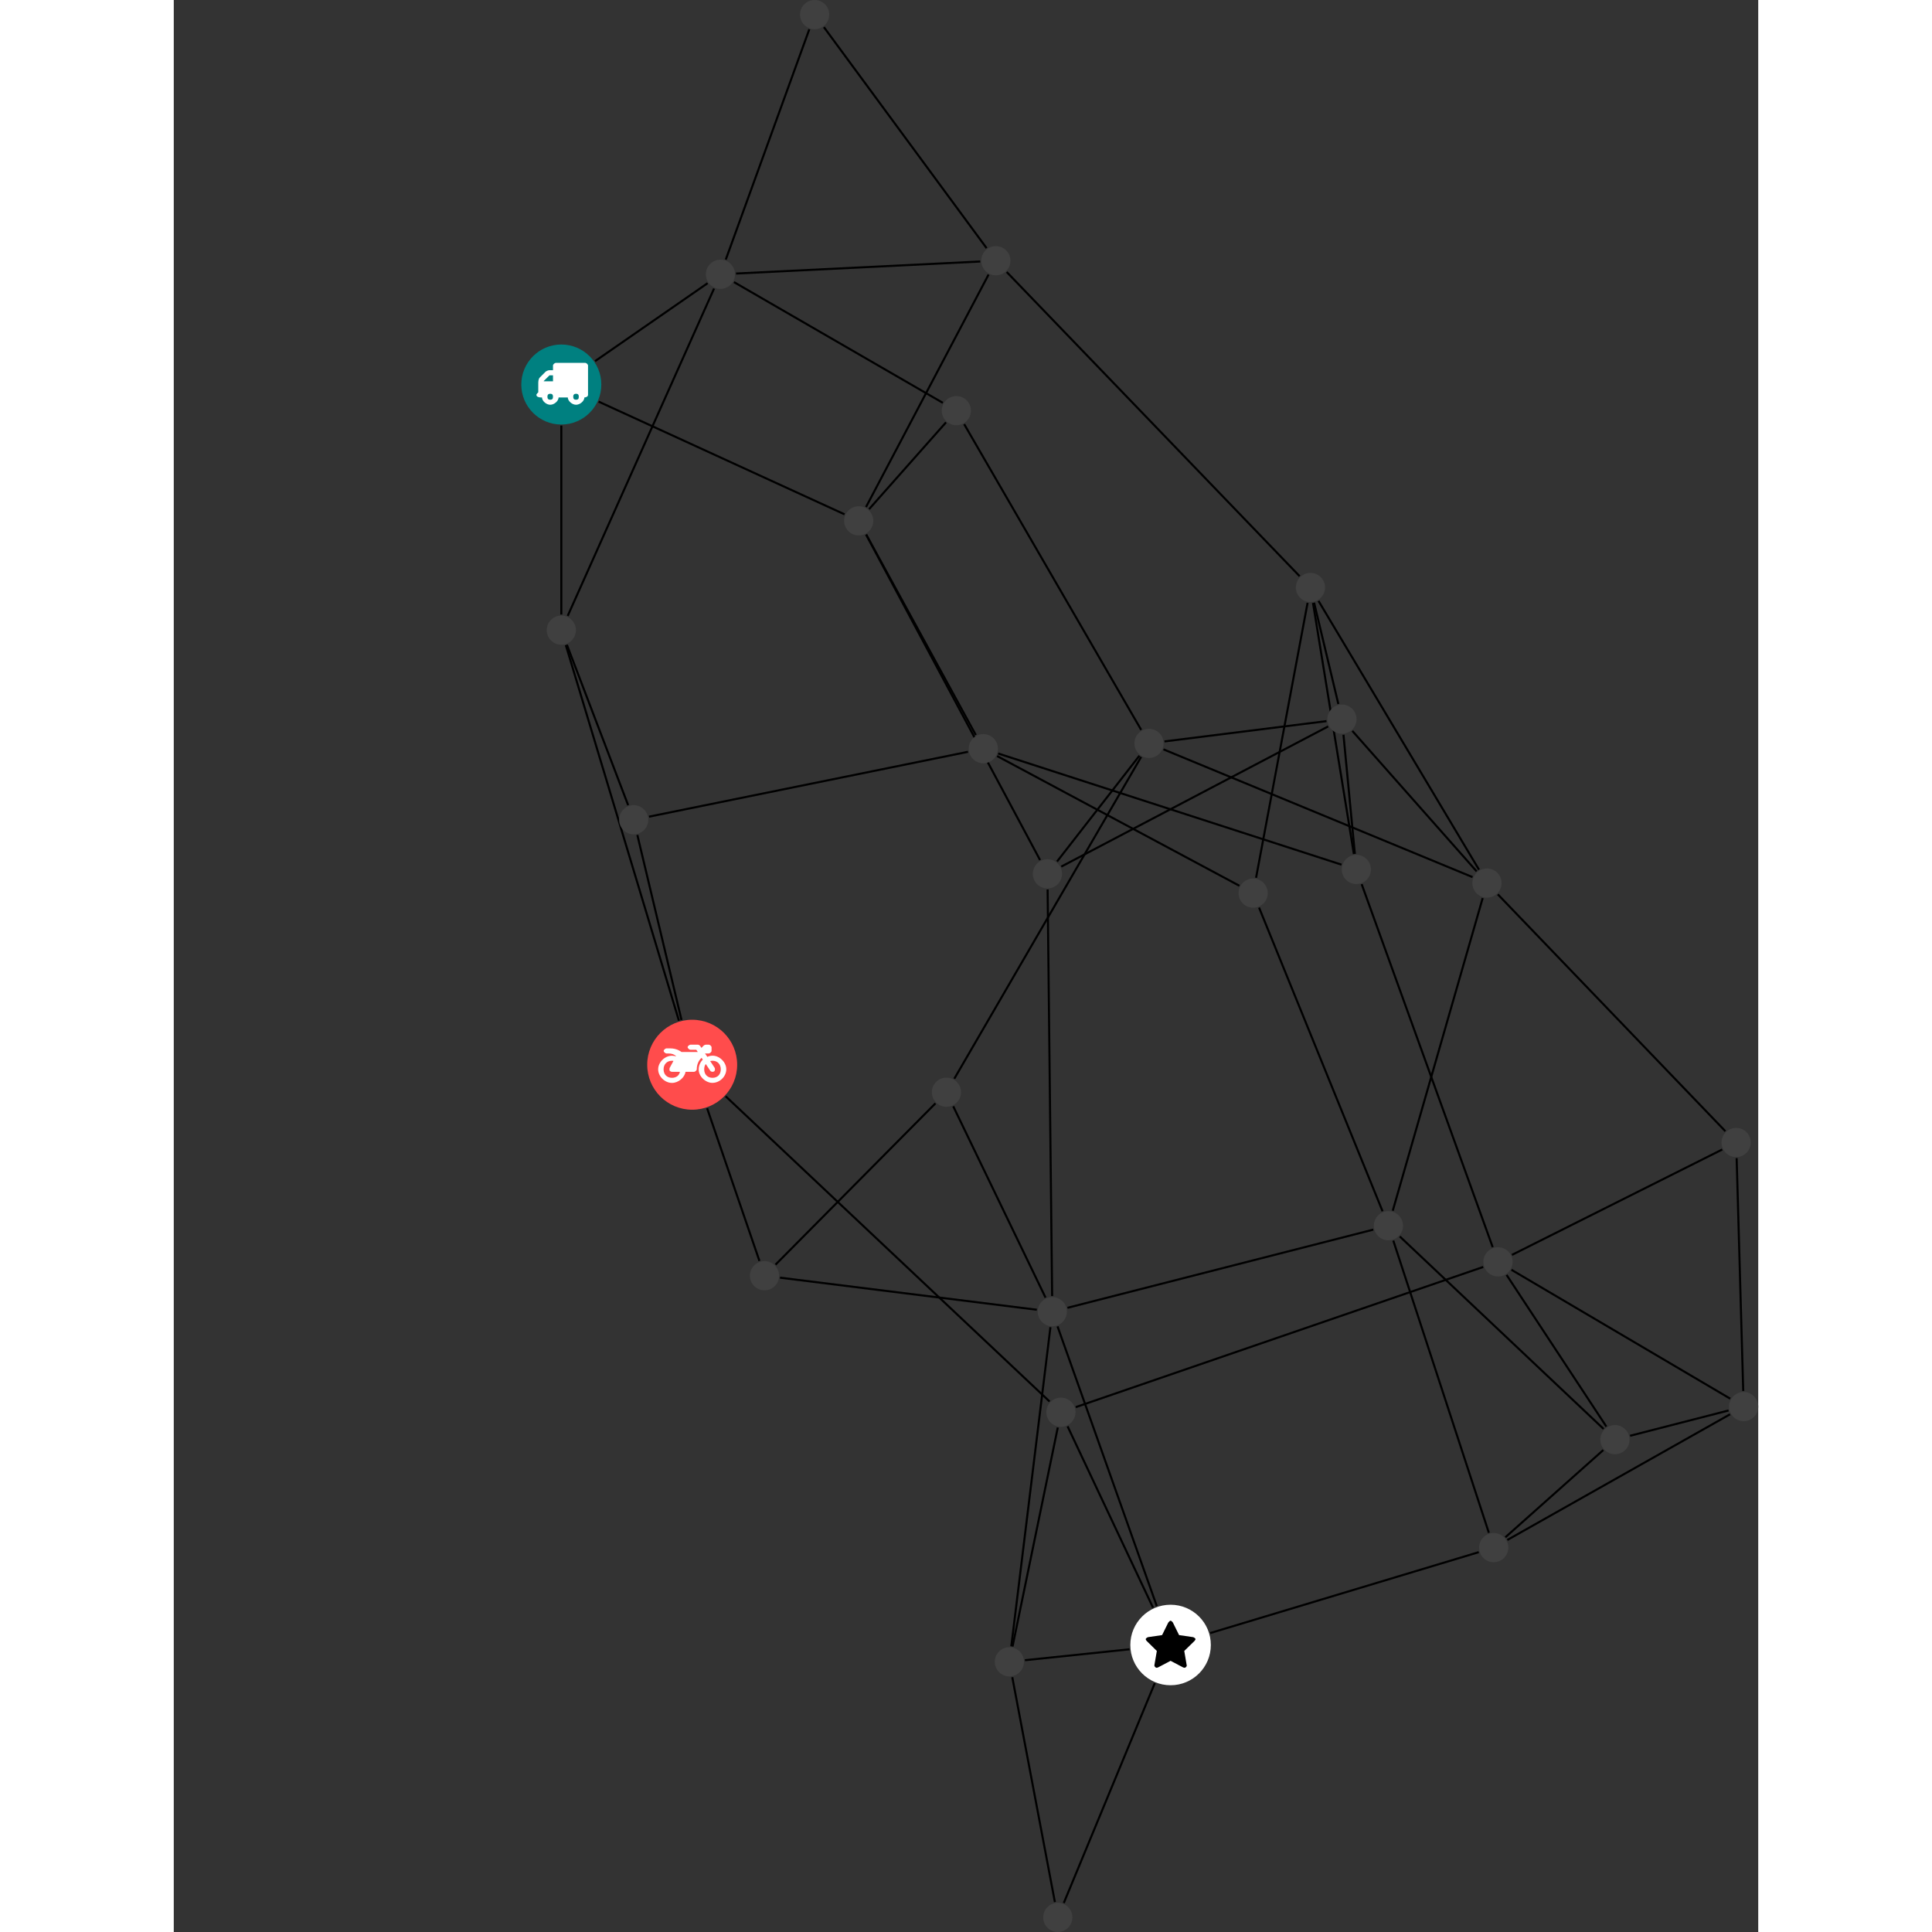 <?xml version="1.0" encoding="UTF-8"?>
<svg xmlns="http://www.w3.org/2000/svg" xmlns:xlink="http://www.w3.org/1999/xlink" width="373.165pt" height="373.165pt" viewBox="-67.126 0.000 306.039 373.165" version="1.1">
<rect x="-67.126" y="0.000" width="306.039" height="373.165" fill="#333333" stroke="none"/>
<defs>
<g>
<symbol overflow="visible" id="glyph0-0">
<path style="stroke:none;" d="M 1.422 -0.75 L 1.422 -7.922 L 3.562 -7.922 L 3.562 -0.891 L 1.422 -0.891 Z M 0.625 0 L 4.531 0 L 4.531 -8.812 L 0.438 -8.812 L 0.438 0 Z M 0.625 0 "/>
</symbol>
<symbol overflow="visible" id="glyph0-1">
<path style="stroke:none;" d="M 3.375 -0.844 C 3.375 -0.453 3.234 -0.266 2.844 -0.266 C 2.469 -0.266 2.297 -0.453 2.297 -0.844 C 2.297 -1.219 2.469 -1.422 2.844 -1.422 C 3.234 -1.422 3.375 -1.219 3.375 -0.844 Z M 1.594 -3.688 L 1.594 -3.859 C 1.594 -3.875 1.578 -3.875 1.594 -3.891 L 2.688 -4.969 C 2.703 -5 2.656 -4.984 2.688 -4.984 L 3.375 -4.984 L 3.375 -3.828 L 1.594 -3.828 Z M 8.359 -0.844 C 8.359 -0.453 8.219 -0.266 7.828 -0.266 C 7.453 -0.266 7.281 -0.453 7.281 -0.844 C 7.281 -1.219 7.453 -1.422 7.828 -1.422 C 8.219 -1.422 8.359 -1.219 8.359 -0.844 Z M 10.141 -6.891 C 10.141 -7.094 9.812 -7.391 9.609 -7.391 L 3.922 -7.391 C 3.719 -7.391 3.375 -7.094 3.375 -6.891 L 3.375 -5.969 L 2.672 -5.969 C 2.469 -5.969 2.078 -5.812 1.938 -5.672 L 0.844 -4.578 C 0.531 -4.266 0.531 -3.734 0.531 -3.328 L 0.531 -1.688 C 0.516 -1.688 0.172 -1.391 0.172 -1.203 C 0.172 -0.781 0.781 -0.703 1.062 -0.703 L 1.25 -0.703 C 1.25 -0.047 2.062 0.703 2.844 0.703 C 3.641 0.703 4.453 -0.047 4.453 -0.703 L 6.234 -0.703 C 6.234 -0.047 7.047 0.703 7.828 0.703 C 8.625 0.703 9.438 -0.047 9.438 -0.703 C 9.547 -0.703 10.141 -0.781 10.141 -1.203 Z M 10.141 -6.891 "/>
</symbol>
<symbol overflow="visible" id="glyph0-2">
<path style="stroke:none;" d="M 12.969 -2.906 C 12.844 -3.984 11.859 -5.016 10.781 -5.219 C 10.234 -5.328 9.703 -5.219 9.328 -5.031 L 8.875 -5.688 L 9.609 -5.688 C 9.812 -5.688 10.141 -5.984 10.141 -6.188 L 10.141 -6.891 C 10.141 -7.094 9.812 -7.391 9.609 -7.391 L 9.047 -7.391 C 8.969 -7.391 8.734 -7.312 8.656 -7.25 L 8.188 -6.766 L 7.891 -7.203 C 7.828 -7.281 7.594 -7.391 7.484 -7.391 L 6.078 -7.391 C 5.906 -7.391 5.547 -7.125 5.516 -6.953 C 5.484 -6.734 5.828 -6.406 6.047 -6.406 L 7.188 -6.406 L 7.484 -5.969 L 4.344 -5.969 C 4.141 -6.125 3.375 -6.672 2.141 -6.672 L 1.422 -6.672 C 1.219 -6.672 0.891 -6.375 0.891 -6.188 C 0.891 -5.984 1.219 -5.688 1.422 -5.688 L 1.781 -5.688 C 2.484 -5.688 2.906 -5.516 3.281 -5.188 L 3.25 -5.141 C 3.078 -5.188 2.797 -5.25 2.5 -5.25 C 1.109 -5.25 -0.172 -4 -0.172 -2.625 C -0.172 -1.25 1.109 0 2.5 0 C 3.75 0 4.953 -1.062 5.109 -2.141 L 6.766 -2.141 C 6.969 -2.141 7.281 -2.438 7.281 -2.625 C 7.281 -3.609 7.688 -4.391 8.219 -4.844 L 8.453 -4.5 C 7.969 -4.062 7.578 -3.203 7.672 -2.359 C 7.781 -1.172 8.969 -0.094 10.141 -0.016 C 11.703 0.094 13.156 -1.344 12.969 -2.906 Z M 2.5 -0.984 C 1.516 -0.984 0.875 -1.641 0.875 -2.625 C 0.875 -3.594 1.516 -4.281 2.5 -4.281 C 2.672 -4.281 2.844 -4.234 2.781 -4.25 L 2.047 -2.891 C 2 -2.781 2 -2.469 2.047 -2.359 C 2.125 -2.25 2.375 -2.141 2.5 -2.141 L 4.031 -2.141 C 3.891 -1.453 3.344 -0.984 2.5 -0.984 Z M 10.328 -0.984 C 9.344 -0.984 8.719 -1.641 8.719 -2.625 C 8.719 -3.109 8.859 -3.469 9.031 -3.641 L 9.906 -2.328 C 9.969 -2.219 10.203 -2.141 10.328 -2.141 C 10.391 -2.141 10.594 -2.188 10.641 -2.234 C 10.812 -2.344 10.844 -2.75 10.734 -2.922 L 9.875 -4.219 C 9.859 -4.219 10.094 -4.281 10.328 -4.281 C 11.297 -4.281 11.922 -3.594 11.922 -2.625 C 11.922 -1.641 11.297 -0.984 10.328 -0.984 Z M 10.328 -0.984 "/>
</symbol>
<symbol overflow="visible" id="glyph0-3">
<path style="stroke:none;" d="M 9.438 -5.078 C 9.438 -5.25 9.078 -5.453 8.938 -5.469 L 6.266 -5.859 L 5.078 -8.266 C 5.031 -8.375 4.75 -8.641 4.625 -8.641 C 4.5 -8.641 4.234 -8.375 4.172 -8.266 L 2.984 -5.859 L 0.312 -5.469 C 0.172 -5.453 -0.172 -5.25 -0.172 -5.078 C -0.172 -4.969 -0.062 -4.781 0.016 -4.719 L 1.969 -2.797 L 1.5 -0.062 C 1.5 -0.016 1.5 0.016 1.5 0.047 C 1.5 0.203 1.75 0.453 1.906 0.453 C 1.984 0.453 2.188 0.406 2.25 0.359 L 4.625 -0.891 L 7 0.359 C 7.062 0.406 7.266 0.453 7.344 0.453 C 7.5 0.453 7.75 0.203 7.75 0.047 C 7.75 0.016 7.75 -0.016 7.734 -0.062 L 7.266 -2.797 L 9.234 -4.719 C 9.297 -4.781 9.438 -4.969 9.438 -5.078 Z M 9.438 -5.078 "/>
</symbol>
</g>
<clipPath id="clip1">
  <path d="M 99 319 L 128 319 L 128 373.164 L 99 373.164 Z M 99 319 "/>
</clipPath>
<clipPath id="clip2">
  <path d="M 89 318 L 109 318 L 109 373.164 L 89 373.164 Z M 89 318 "/>
</clipPath>
<clipPath id="clip3">
  <path d="M 208 266 L 238.914 266 L 238.914 283 L 208 283 Z M 208 266 "/>
</clipPath>
<clipPath id="clip4">
  <path d="M 184 267 L 238.914 267 L 238.914 304 L 184 304 Z M 184 267 "/>
</clipPath>
<clipPath id="clip5">
  <path d="M 229 218 L 238.914 218 L 238.914 275 L 229 275 Z M 229 218 "/>
</clipPath>
<clipPath id="clip6">
  <path d="M 185 239 L 238.914 239 L 238.914 276 L 185 276 Z M 185 239 "/>
</clipPath>
<clipPath id="clip7">
  <path d="M 182 167 L 238.914 167 L 238.914 225 L 182 225 Z M 182 167 "/>
</clipPath>
<clipPath id="clip8">
  <path d="M 100 367 L 107 367 L 107 373.164 L 100 373.164 Z M 100 367 "/>
</clipPath>
<clipPath id="clip9">
  <path d="M 233 268 L 238.914 268 L 238.914 275 L 233 275 Z M 233 268 "/>
</clipPath>
</defs>
<g id="surface1">
<path style="fill:none;stroke-width:0.399;stroke-linecap:butt;stroke-linejoin:miter;stroke:rgb(0%,0%,0%);stroke-opacity:1;stroke-miterlimit:10;" d="M 0.001 -7.927 L 0.001 -44.423 " transform="matrix(1,0,0,-1,7.729,74.272)"/>
<path style="fill:none;stroke-width:0.399;stroke-linecap:butt;stroke-linejoin:miter;stroke:rgb(0%,0%,0%);stroke-opacity:1;stroke-miterlimit:10;" d="M 7.208 -3.302 L 54.701 -25.068 " transform="matrix(1,0,0,-1,7.729,74.272)"/>
<path style="fill:none;stroke-width:0.399;stroke-linecap:butt;stroke-linejoin:miter;stroke:rgb(0%,0%,0%);stroke-opacity:1;stroke-miterlimit:10;" d="M 6.517 4.514 L 28.255 19.573 " transform="matrix(1,0,0,-1,7.729,74.272)"/>
<path style="fill:none;stroke-width:0.399;stroke-linecap:butt;stroke-linejoin:miter;stroke:rgb(0%,0%,0%);stroke-opacity:1;stroke-miterlimit:10;" d="M 1.076 -50.263 L 12.908 -81.248 " transform="matrix(1,0,0,-1,7.729,74.272)"/>
<path style="fill:none;stroke-width:0.399;stroke-linecap:butt;stroke-linejoin:miter;stroke:rgb(0%,0%,0%);stroke-opacity:1;stroke-miterlimit:10;" d="M 0.869 -50.333 L 22.716 -122.873 " transform="matrix(1,0,0,-1,7.729,74.272)"/>
<path style="fill:none;stroke-width:0.399;stroke-linecap:butt;stroke-linejoin:miter;stroke:rgb(0%,0%,0%);stroke-opacity:1;stroke-miterlimit:10;" d="M 1.232 -44.689 L 29.501 18.538 " transform="matrix(1,0,0,-1,7.729,74.272)"/>
<path style="fill:none;stroke-width:0.399;stroke-linecap:butt;stroke-linejoin:miter;stroke:rgb(0%,0%,0%);stroke-opacity:1;stroke-miterlimit:10;" d="M 14.685 -87.001 L 23.216 -122.736 " transform="matrix(1,0,0,-1,7.729,74.272)"/>
<path style="fill:none;stroke-width:0.399;stroke-linecap:butt;stroke-linejoin:miter;stroke:rgb(0%,0%,0%);stroke-opacity:1;stroke-miterlimit:10;" d="M 16.939 -83.466 L 78.548 -70.939 " transform="matrix(1,0,0,-1,7.729,74.272)"/>
<path style="fill:none;stroke-width:0.399;stroke-linecap:butt;stroke-linejoin:miter;stroke:rgb(0%,0%,0%);stroke-opacity:1;stroke-miterlimit:10;" d="M 28.162 -139.791 L 38.267 -169.279 " transform="matrix(1,0,0,-1,7.729,74.272)"/>
<path style="fill:none;stroke-width:0.399;stroke-linecap:butt;stroke-linejoin:miter;stroke:rgb(0%,0%,0%);stroke-opacity:1;stroke-miterlimit:10;" d="M 31.748 -137.478 L 94.306 -196.427 " transform="matrix(1,0,0,-1,7.729,74.272)"/>
<path style="fill:none;stroke-width:0.399;stroke-linecap:butt;stroke-linejoin:miter;stroke:rgb(0%,0%,0%);stroke-opacity:1;stroke-miterlimit:10;" d="M 41.373 -169.994 L 72.263 -138.837 " transform="matrix(1,0,0,-1,7.729,74.272)"/>
<path style="fill:none;stroke-width:0.399;stroke-linecap:butt;stroke-linejoin:miter;stroke:rgb(0%,0%,0%);stroke-opacity:1;stroke-miterlimit:10;" d="M 42.24 -172.509 L 91.841 -178.705 " transform="matrix(1,0,0,-1,7.729,74.272)"/>
<path style="fill:none;stroke-width:0.399;stroke-linecap:butt;stroke-linejoin:miter;stroke:rgb(0%,0%,0%);stroke-opacity:1;stroke-miterlimit:10;" d="M 97.787 -201.228 L 114.283 -236.244 " transform="matrix(1,0,0,-1,7.729,74.272)"/>
<path style="fill:none;stroke-width:0.399;stroke-linecap:butt;stroke-linejoin:miter;stroke:rgb(0%,0%,0%);stroke-opacity:1;stroke-miterlimit:10;" d="M 95.892 -201.451 L 87.154 -243.751 " transform="matrix(1,0,0,-1,7.729,74.272)"/>
<path style="fill:none;stroke-width:0.399;stroke-linecap:butt;stroke-linejoin:miter;stroke:rgb(0%,0%,0%);stroke-opacity:1;stroke-miterlimit:10;" d="M 99.357 -197.517 L 178.064 -170.439 " transform="matrix(1,0,0,-1,7.729,74.272)"/>
<g clip-path="url(#clip1)" clip-rule="nonzero">
<path style="fill:none;stroke-width:0.399;stroke-linecap:butt;stroke-linejoin:miter;stroke:rgb(0%,0%,0%);stroke-opacity:1;stroke-miterlimit:10;" d="M 97.052 -293.291 L 114.63 -250.83 " transform="matrix(1,0,0,-1,7.729,74.272)"/>
</g>
<g clip-path="url(#clip2)" clip-rule="nonzero">
<path style="fill:none;stroke-width:0.399;stroke-linecap:butt;stroke-linejoin:miter;stroke:rgb(0%,0%,0%);stroke-opacity:1;stroke-miterlimit:10;" d="M 95.334 -293.115 L 87.103 -249.673 " transform="matrix(1,0,0,-1,7.729,74.272)"/>
</g>
<path style="fill:none;stroke-width:0.399;stroke-linecap:butt;stroke-linejoin:miter;stroke:rgb(0%,0%,0%);stroke-opacity:1;stroke-miterlimit:10;" d="M 109.748 -244.287 L 89.544 -246.396 " transform="matrix(1,0,0,-1,7.729,74.272)"/>
<path style="fill:none;stroke-width:0.399;stroke-linecap:butt;stroke-linejoin:miter;stroke:rgb(0%,0%,0%);stroke-opacity:1;stroke-miterlimit:10;" d="M 115.013 -235.939 L 95.845 -181.923 " transform="matrix(1,0,0,-1,7.729,74.272)"/>
<path style="fill:none;stroke-width:0.399;stroke-linecap:butt;stroke-linejoin:miter;stroke:rgb(0%,0%,0%);stroke-opacity:1;stroke-miterlimit:10;" d="M 125.318 -241.158 L 177.201 -225.525 " transform="matrix(1,0,0,-1,7.729,74.272)"/>
<path style="fill:none;stroke-width:0.399;stroke-linecap:butt;stroke-linejoin:miter;stroke:rgb(0%,0%,0%);stroke-opacity:1;stroke-miterlimit:10;" d="M 86.912 -243.712 L 94.47 -182.076 " transform="matrix(1,0,0,-1,7.729,74.272)"/>
<path style="fill:none;stroke-width:0.399;stroke-linecap:butt;stroke-linejoin:miter;stroke:rgb(0%,0%,0%);stroke-opacity:1;stroke-miterlimit:10;" d="M 75.701 -139.412 L 93.525 -176.361 " transform="matrix(1,0,0,-1,7.729,74.272)"/>
<path style="fill:none;stroke-width:0.399;stroke-linecap:butt;stroke-linejoin:miter;stroke:rgb(0%,0%,0%);stroke-opacity:1;stroke-miterlimit:10;" d="M 75.904 -134.083 L 111.998 -71.923 " transform="matrix(1,0,0,-1,7.729,74.272)"/>
<path style="fill:none;stroke-width:0.399;stroke-linecap:butt;stroke-linejoin:miter;stroke:rgb(0%,0%,0%);stroke-opacity:1;stroke-miterlimit:10;" d="M 97.763 -178.33 L 156.833 -163.228 " transform="matrix(1,0,0,-1,7.729,74.272)"/>
<path style="fill:none;stroke-width:0.399;stroke-linecap:butt;stroke-linejoin:miter;stroke:rgb(0%,0%,0%);stroke-opacity:1;stroke-miterlimit:10;" d="M 94.802 -176.06 L 93.927 -97.529 " transform="matrix(1,0,0,-1,7.729,74.272)"/>
<path style="fill:none;stroke-width:0.399;stroke-linecap:butt;stroke-linejoin:miter;stroke:rgb(0%,0%,0%);stroke-opacity:1;stroke-miterlimit:10;" d="M 161.951 -164.552 L 201.318 -201.728 " transform="matrix(1,0,0,-1,7.729,74.272)"/>
<path style="fill:none;stroke-width:0.399;stroke-linecap:butt;stroke-linejoin:miter;stroke:rgb(0%,0%,0%);stroke-opacity:1;stroke-miterlimit:10;" d="M 160.697 -165.349 L 179.154 -221.787 " transform="matrix(1,0,0,-1,7.729,74.272)"/>
<path style="fill:none;stroke-width:0.399;stroke-linecap:butt;stroke-linejoin:miter;stroke:rgb(0%,0%,0%);stroke-opacity:1;stroke-miterlimit:10;" d="M 158.623 -159.685 L 134.771 -101.033 " transform="matrix(1,0,0,-1,7.729,74.272)"/>
<path style="fill:none;stroke-width:0.399;stroke-linecap:butt;stroke-linejoin:miter;stroke:rgb(0%,0%,0%);stroke-opacity:1;stroke-miterlimit:10;" d="M 160.591 -159.58 L 177.962 -99.193 " transform="matrix(1,0,0,-1,7.729,74.272)"/>
<path style="fill:none;stroke-width:0.399;stroke-linecap:butt;stroke-linejoin:miter;stroke:rgb(0%,0%,0%);stroke-opacity:1;stroke-miterlimit:10;" d="M 201.255 -205.806 L 182.345 -222.65 " transform="matrix(1,0,0,-1,7.729,74.272)"/>
<g clip-path="url(#clip3)" clip-rule="nonzero">
<path style="fill:none;stroke-width:0.399;stroke-linecap:butt;stroke-linejoin:miter;stroke:rgb(0%,0%,0%);stroke-opacity:1;stroke-miterlimit:10;" d="M 206.435 -203.048 L 225.447 -198.162 " transform="matrix(1,0,0,-1,7.729,74.272)"/>
</g>
<path style="fill:none;stroke-width:0.399;stroke-linecap:butt;stroke-linejoin:miter;stroke:rgb(0%,0%,0%);stroke-opacity:1;stroke-miterlimit:10;" d="M 201.853 -201.279 L 182.576 -171.978 " transform="matrix(1,0,0,-1,7.729,74.272)"/>
<g clip-path="url(#clip4)" clip-rule="nonzero">
<path style="fill:none;stroke-width:0.399;stroke-linecap:butt;stroke-linejoin:miter;stroke:rgb(0%,0%,0%);stroke-opacity:1;stroke-miterlimit:10;" d="M 182.72 -223.173 L 225.744 -198.896 " transform="matrix(1,0,0,-1,7.729,74.272)"/>
</g>
<g clip-path="url(#clip5)" clip-rule="nonzero">
<path style="fill:none;stroke-width:0.399;stroke-linecap:butt;stroke-linejoin:miter;stroke:rgb(0%,0%,0%);stroke-opacity:1;stroke-miterlimit:10;" d="M 228.287 -194.396 L 227.013 -149.419 " transform="matrix(1,0,0,-1,7.729,74.272)"/>
</g>
<g clip-path="url(#clip6)" clip-rule="nonzero">
<path style="fill:none;stroke-width:0.399;stroke-linecap:butt;stroke-linejoin:miter;stroke:rgb(0%,0%,0%);stroke-opacity:1;stroke-miterlimit:10;" d="M 225.771 -195.88 L 183.521 -170.99 " transform="matrix(1,0,0,-1,7.729,74.272)"/>
</g>
<path style="fill:none;stroke-width:0.399;stroke-linecap:butt;stroke-linejoin:miter;stroke:rgb(0%,0%,0%);stroke-opacity:1;stroke-miterlimit:10;" d="M 224.228 -147.755 L 183.619 -168.107 " transform="matrix(1,0,0,-1,7.729,74.272)"/>
<g clip-path="url(#clip7)" clip-rule="nonzero">
<path style="fill:none;stroke-width:0.399;stroke-linecap:butt;stroke-linejoin:miter;stroke:rgb(0%,0%,0%);stroke-opacity:1;stroke-miterlimit:10;" d="M 224.837 -144.224 L 180.884 -98.47 " transform="matrix(1,0,0,-1,7.729,74.272)"/>
</g>
<path style="fill:none;stroke-width:0.399;stroke-linecap:butt;stroke-linejoin:miter;stroke:rgb(0%,0%,0%);stroke-opacity:1;stroke-miterlimit:10;" d="M 179.896 -166.619 L 154.587 -96.501 " transform="matrix(1,0,0,-1,7.729,74.272)"/>
<path style="fill:none;stroke-width:0.399;stroke-linecap:butt;stroke-linejoin:miter;stroke:rgb(0%,0%,0%);stroke-opacity:1;stroke-miterlimit:10;" d="M 84.169 -71.759 L 130.97 -96.814 " transform="matrix(1,0,0,-1,7.729,74.272)"/>
<path style="fill:none;stroke-width:0.399;stroke-linecap:butt;stroke-linejoin:miter;stroke:rgb(0%,0%,0%);stroke-opacity:1;stroke-miterlimit:10;" d="M 84.38 -71.267 L 150.693 -92.736 " transform="matrix(1,0,0,-1,7.729,74.272)"/>
<path style="fill:none;stroke-width:0.399;stroke-linecap:butt;stroke-linejoin:miter;stroke:rgb(0%,0%,0%);stroke-opacity:1;stroke-miterlimit:10;" d="M 80.06 -67.689 L 58.892 -28.974 " transform="matrix(1,0,0,-1,7.729,74.272)"/>
<path style="fill:none;stroke-width:0.399;stroke-linecap:butt;stroke-linejoin:miter;stroke:rgb(0%,0%,0%);stroke-opacity:1;stroke-miterlimit:10;" d="M 134.189 -95.271 L 144.142 -42.166 " transform="matrix(1,0,0,-1,7.729,74.272)"/>
<path style="fill:none;stroke-width:0.399;stroke-linecap:butt;stroke-linejoin:miter;stroke:rgb(0%,0%,0%);stroke-opacity:1;stroke-miterlimit:10;" d="M 153.08 -90.685 L 145.185 -42.177 " transform="matrix(1,0,0,-1,7.729,74.272)"/>
<path style="fill:none;stroke-width:0.399;stroke-linecap:butt;stroke-linejoin:miter;stroke:rgb(0%,0%,0%);stroke-opacity:1;stroke-miterlimit:10;" d="M 153.275 -90.662 L 151.072 -67.642 " transform="matrix(1,0,0,-1,7.729,74.272)"/>
<path style="fill:none;stroke-width:0.399;stroke-linecap:butt;stroke-linejoin:miter;stroke:rgb(0%,0%,0%);stroke-opacity:1;stroke-miterlimit:10;" d="M 145.4 -42.134 L 150.083 -61.705 " transform="matrix(1,0,0,-1,7.729,74.272)"/>
<path style="fill:none;stroke-width:0.399;stroke-linecap:butt;stroke-linejoin:miter;stroke:rgb(0%,0%,0%);stroke-opacity:1;stroke-miterlimit:10;" d="M 146.248 -41.791 L 177.248 -93.705 " transform="matrix(1,0,0,-1,7.729,74.272)"/>
<path style="fill:none;stroke-width:0.399;stroke-linecap:butt;stroke-linejoin:miter;stroke:rgb(0%,0%,0%);stroke-opacity:1;stroke-miterlimit:10;" d="M 142.607 -37.025 L 86.025 21.737 " transform="matrix(1,0,0,-1,7.729,74.272)"/>
<path style="fill:none;stroke-width:0.399;stroke-linecap:butt;stroke-linejoin:miter;stroke:rgb(0%,0%,0%);stroke-opacity:1;stroke-miterlimit:10;" d="M 152.783 -66.9 L 176.794 -94.033 " transform="matrix(1,0,0,-1,7.729,74.272)"/>
<path style="fill:none;stroke-width:0.399;stroke-linecap:butt;stroke-linejoin:miter;stroke:rgb(0%,0%,0%);stroke-opacity:1;stroke-miterlimit:10;" d="M 147.791 -65.013 L 116.505 -68.935 " transform="matrix(1,0,0,-1,7.729,74.272)"/>
<path style="fill:none;stroke-width:0.399;stroke-linecap:butt;stroke-linejoin:miter;stroke:rgb(0%,0%,0%);stroke-opacity:1;stroke-miterlimit:10;" d="M 148.111 -66.04 L 96.564 -93.111 " transform="matrix(1,0,0,-1,7.729,74.272)"/>
<path style="fill:none;stroke-width:0.399;stroke-linecap:butt;stroke-linejoin:miter;stroke:rgb(0%,0%,0%);stroke-opacity:1;stroke-miterlimit:10;" d="M 176.005 -95.142 L 116.302 -70.466 " transform="matrix(1,0,0,-1,7.729,74.272)"/>
<path style="fill:none;stroke-width:0.399;stroke-linecap:butt;stroke-linejoin:miter;stroke:rgb(0%,0%,0%);stroke-opacity:1;stroke-miterlimit:10;" d="M 111.998 -66.701 L 77.814 -7.658 " transform="matrix(1,0,0,-1,7.729,74.272)"/>
<path style="fill:none;stroke-width:0.399;stroke-linecap:butt;stroke-linejoin:miter;stroke:rgb(0%,0%,0%);stroke-opacity:1;stroke-miterlimit:10;" d="M 111.658 -71.693 L 95.748 -92.13 " transform="matrix(1,0,0,-1,7.729,74.272)"/>
<path style="fill:none;stroke-width:0.399;stroke-linecap:butt;stroke-linejoin:miter;stroke:rgb(0%,0%,0%);stroke-opacity:1;stroke-miterlimit:10;" d="M 74.302 -7.306 L 59.447 -24.068 " transform="matrix(1,0,0,-1,7.729,74.272)"/>
<path style="fill:none;stroke-width:0.399;stroke-linecap:butt;stroke-linejoin:miter;stroke:rgb(0%,0%,0%);stroke-opacity:1;stroke-miterlimit:10;" d="M 73.689 -3.537 L 33.349 19.784 " transform="matrix(1,0,0,-1,7.729,74.272)"/>
<path style="fill:none;stroke-width:0.399;stroke-linecap:butt;stroke-linejoin:miter;stroke:rgb(0%,0%,0%);stroke-opacity:1;stroke-miterlimit:10;" d="M 92.47 -91.849 L 58.869 -28.99 " transform="matrix(1,0,0,-1,7.729,74.272)"/>
<path style="fill:none;stroke-width:0.399;stroke-linecap:butt;stroke-linejoin:miter;stroke:rgb(0%,0%,0%);stroke-opacity:1;stroke-miterlimit:10;" d="M 58.853 -23.658 L 82.525 21.241 " transform="matrix(1,0,0,-1,7.729,74.272)"/>
<path style="fill:none;stroke-width:0.399;stroke-linecap:butt;stroke-linejoin:miter;stroke:rgb(0%,0%,0%);stroke-opacity:1;stroke-miterlimit:10;" d="M 50.72 69.026 L 82.142 26.342 " transform="matrix(1,0,0,-1,7.729,74.272)"/>
<path style="fill:none;stroke-width:0.399;stroke-linecap:butt;stroke-linejoin:miter;stroke:rgb(0%,0%,0%);stroke-opacity:1;stroke-miterlimit:10;" d="M 47.9 68.616 L 31.763 24.131 " transform="matrix(1,0,0,-1,7.729,74.272)"/>
<path style="fill:none;stroke-width:0.399;stroke-linecap:butt;stroke-linejoin:miter;stroke:rgb(0%,0%,0%);stroke-opacity:1;stroke-miterlimit:10;" d="M 80.919 23.764 L 33.748 21.44 " transform="matrix(1,0,0,-1,7.729,74.272)"/>
<path style=" stroke:none;fill-rule:nonzero;fill:rgb(0%,50%,50%);fill-opacity:1;" d="M 15.457 74.273 C 15.457 70.004 11.996 66.543 7.73 66.543 C 3.461 66.543 0 70.004 0 74.273 C 0 78.539 3.461 82 7.73 82 C 11.996 82 15.457 78.539 15.457 74.273 Z M 15.457 74.273 "/>
<g style="fill:rgb(100%,100%,100%);fill-opacity:1;">
  <use xlink:href="#glyph0-1" x="2.747" y="77.475"/>
</g>
<path style=" stroke:none;fill-rule:nonzero;fill:rgb(25%,25%,25%);fill-opacity:1;" d="M 10.547 121.715 C 10.547 120.156 9.285 118.895 7.73 118.895 C 6.172 118.895 4.91 120.156 4.91 121.715 C 4.91 123.27 6.172 124.531 7.73 124.531 C 9.285 124.531 10.547 123.27 10.547 121.715 Z M 10.547 121.715 "/>
<path style=" stroke:none;fill-rule:nonzero;fill:rgb(25%,25%,25%);fill-opacity:1;" d="M 24.527 158.34 C 24.527 156.781 23.266 155.52 21.711 155.52 C 20.156 155.52 18.895 156.781 18.895 158.34 C 18.895 159.895 20.156 161.156 21.711 161.156 C 23.266 161.156 24.527 159.895 24.527 158.34 Z M 24.527 158.34 "/>
<path style=" stroke:none;fill-rule:nonzero;fill:rgb(100%,29.999%,29.999%);fill-opacity:1;" d="M 41.695 205.652 C 41.695 200.855 37.805 196.965 33.008 196.965 C 28.211 196.965 24.32 200.855 24.32 205.652 C 24.32 210.449 28.211 214.34 33.008 214.34 C 37.805 214.34 41.695 210.449 41.695 205.652 Z M 41.695 205.652 "/>
<g style="fill:rgb(100%,100%,100%);fill-opacity:1;">
  <use xlink:href="#glyph0-2" x="26.608" y="209.164"/>
</g>
<path style=" stroke:none;fill-rule:nonzero;fill:rgb(25%,25%,25%);fill-opacity:1;" d="M 49.793 246.406 C 49.793 244.848 48.531 243.586 46.977 243.586 C 45.418 243.586 44.156 244.848 44.156 246.406 C 44.156 247.961 45.418 249.223 46.977 249.223 C 48.531 249.223 49.793 247.961 49.793 246.406 Z M 49.793 246.406 "/>
<path style=" stroke:none;fill-rule:nonzero;fill:rgb(25%,25%,25%);fill-opacity:1;" d="M 107.047 272.766 C 107.047 271.211 105.785 269.949 104.23 269.949 C 102.672 269.949 101.41 271.211 101.41 272.766 C 101.41 274.324 102.672 275.586 104.23 275.586 C 105.785 275.586 107.047 274.324 107.047 272.766 Z M 107.047 272.766 "/>
<g clip-path="url(#clip8)" clip-rule="nonzero">
<path style=" stroke:none;fill-rule:nonzero;fill:rgb(25%,25%,25%);fill-opacity:1;" d="M 106.441 370.348 C 106.441 368.789 105.18 367.527 103.625 367.527 C 102.066 367.527 100.805 368.789 100.805 370.348 C 100.805 371.902 102.066 373.164 103.625 373.164 C 105.18 373.164 106.441 371.902 106.441 370.348 Z M 106.441 370.348 "/>
</g>
<path style=" stroke:none;fill-rule:nonzero;fill:rgb(100%,100%,100%);fill-opacity:1;" d="M 133.184 317.727 C 133.184 313.434 129.703 309.953 125.406 309.953 C 121.113 309.953 117.633 313.434 117.633 317.727 C 117.633 322.02 121.113 325.504 125.406 325.504 C 129.703 325.504 133.184 322.02 133.184 317.727 Z M 133.184 317.727 "/>
<g style="fill:rgb(0%,0%,0%);fill-opacity:1;">
  <use xlink:href="#glyph0-3" x="120.784" y="321.677"/>
</g>
<path style=" stroke:none;fill-rule:nonzero;fill:rgb(25%,25%,25%);fill-opacity:1;" d="M 97.09 320.977 C 97.09 319.422 95.828 318.16 94.27 318.16 C 92.715 318.16 91.453 319.422 91.453 320.977 C 91.453 322.535 92.715 323.797 94.27 323.797 C 95.828 323.797 97.09 322.535 97.09 320.977 Z M 97.09 320.977 "/>
<path style=" stroke:none;fill-rule:nonzero;fill:rgb(25%,25%,25%);fill-opacity:1;" d="M 84.934 210.965 C 84.934 209.41 83.672 208.148 82.113 208.148 C 80.559 208.148 79.297 209.41 79.297 210.965 C 79.297 212.52 80.559 213.781 82.113 213.781 C 83.672 213.781 84.934 212.52 84.934 210.965 Z M 84.934 210.965 "/>
<path style=" stroke:none;fill-rule:nonzero;fill:rgb(25%,25%,25%);fill-opacity:1;" d="M 105.383 253.348 C 105.383 251.793 104.121 250.531 102.566 250.531 C 101.008 250.531 99.746 251.793 99.746 253.348 C 99.746 254.906 101.008 256.168 102.566 256.168 C 104.121 256.168 105.383 254.906 105.383 253.348 Z M 105.383 253.348 "/>
<path style=" stroke:none;fill-rule:nonzero;fill:rgb(25%,25%,25%);fill-opacity:1;" d="M 170.305 236.75 C 170.305 235.191 169.043 233.93 167.484 233.93 C 165.93 233.93 164.668 235.191 164.668 236.75 C 164.668 238.305 165.93 239.566 167.484 239.566 C 169.043 239.566 170.305 238.305 170.305 236.75 Z M 170.305 236.75 "/>
<path style=" stroke:none;fill-rule:nonzero;fill:rgb(25%,25%,25%);fill-opacity:1;" d="M 214.055 278.07 C 214.055 276.512 212.793 275.25 211.238 275.25 C 209.68 275.25 208.418 276.512 208.418 278.07 C 208.418 279.625 209.68 280.887 211.238 280.887 C 212.793 280.887 214.055 279.625 214.055 278.07 Z M 214.055 278.07 "/>
<path style=" stroke:none;fill-rule:nonzero;fill:rgb(25%,25%,25%);fill-opacity:1;" d="M 190.637 298.922 C 190.637 297.367 189.375 296.105 187.816 296.105 C 186.262 296.105 185 297.367 185 298.922 C 185 300.48 186.262 301.742 187.816 301.742 C 189.375 301.742 190.637 300.48 190.637 298.922 Z M 190.637 298.922 "/>
<g clip-path="url(#clip9)" clip-rule="nonzero">
<path style=" stroke:none;fill-rule:nonzero;fill:rgb(25%,25%,25%);fill-opacity:1;" d="M 238.914 271.684 C 238.914 270.125 237.652 268.863 236.098 268.863 C 234.539 268.863 233.277 270.125 233.277 271.684 C 233.277 273.238 234.539 274.5 236.098 274.5 C 237.652 274.5 238.914 273.238 238.914 271.684 Z M 238.914 271.684 "/>
</g>
<path style=" stroke:none;fill-rule:nonzero;fill:rgb(25%,25%,25%);fill-opacity:1;" d="M 237.469 220.672 C 237.469 219.117 236.207 217.855 234.652 217.855 C 233.094 217.855 231.832 219.117 231.832 220.672 C 231.832 222.227 233.094 223.488 234.652 223.488 C 236.207 223.488 237.469 222.227 237.469 220.672 Z M 237.469 220.672 "/>
<path style=" stroke:none;fill-rule:nonzero;fill:rgb(25%,25%,25%);fill-opacity:1;" d="M 191.465 243.727 C 191.465 242.172 190.203 240.91 188.645 240.91 C 187.09 240.91 185.828 242.172 185.828 243.727 C 185.828 245.285 187.09 246.547 188.645 246.547 C 190.203 246.547 191.465 245.285 191.465 243.727 Z M 191.465 243.727 "/>
<path style=" stroke:none;fill-rule:nonzero;fill:rgb(25%,25%,25%);fill-opacity:1;" d="M 92.055 144.605 C 92.055 143.051 90.793 141.789 89.234 141.789 C 87.68 141.789 86.418 143.051 86.418 144.605 C 86.418 146.164 87.68 147.426 89.234 147.426 C 90.793 147.426 92.055 146.164 92.055 144.605 Z M 92.055 144.605 "/>
<path style=" stroke:none;fill-rule:nonzero;fill:rgb(25%,25%,25%);fill-opacity:1;" d="M 144.176 172.508 C 144.176 170.949 142.914 169.688 141.359 169.688 C 139.801 169.688 138.539 170.949 138.539 172.508 C 138.539 174.062 139.801 175.324 141.359 175.324 C 142.914 175.324 144.176 174.062 144.176 172.508 Z M 144.176 172.508 "/>
<path style=" stroke:none;fill-rule:nonzero;fill:rgb(25%,25%,25%);fill-opacity:1;" d="M 164.109 167.934 C 164.109 166.379 162.848 165.117 161.289 165.117 C 159.734 165.117 158.473 166.379 158.473 167.934 C 158.473 169.492 159.734 170.754 161.289 170.754 C 162.848 170.754 164.109 169.492 164.109 167.934 Z M 164.109 167.934 "/>
<path style=" stroke:none;fill-rule:nonzero;fill:rgb(25%,25%,25%);fill-opacity:1;" d="M 155.242 113.473 C 155.242 111.914 153.98 110.652 152.426 110.652 C 150.867 110.652 149.605 111.914 149.605 113.473 C 149.605 115.027 150.867 116.289 152.426 116.289 C 153.98 116.289 155.242 115.027 155.242 113.473 Z M 155.242 113.473 "/>
<path style=" stroke:none;fill-rule:nonzero;fill:rgb(25%,25%,25%);fill-opacity:1;" d="M 161.328 138.91 C 161.328 137.352 160.066 136.09 158.512 136.09 C 156.953 136.09 155.691 137.352 155.691 138.91 C 155.691 140.465 156.953 141.727 158.512 141.727 C 160.066 141.727 161.328 140.465 161.328 138.91 Z M 161.328 138.91 "/>
<path style=" stroke:none;fill-rule:nonzero;fill:rgb(25%,25%,25%);fill-opacity:1;" d="M 189.34 170.566 C 189.34 169.008 188.078 167.746 186.523 167.746 C 184.965 167.746 183.703 169.008 183.703 170.566 C 183.703 172.121 184.965 173.383 186.523 173.383 C 188.078 173.383 189.34 172.121 189.34 170.566 Z M 189.34 170.566 "/>
<path style=" stroke:none;fill-rule:nonzero;fill:rgb(25%,25%,25%);fill-opacity:1;" d="M 124.055 143.582 C 124.055 142.027 122.793 140.766 121.238 140.766 C 119.68 140.766 118.422 142.027 118.422 143.582 C 118.422 145.141 119.68 146.402 121.238 146.402 C 122.793 146.402 124.055 145.141 124.055 143.582 Z M 124.055 143.582 "/>
<path style=" stroke:none;fill-rule:nonzero;fill:rgb(25%,25%,25%);fill-opacity:1;" d="M 86.848 79.32 C 86.848 77.762 85.586 76.5 84.031 76.5 C 82.473 76.5 81.211 77.762 81.211 79.32 C 81.211 80.875 82.473 82.137 84.031 82.137 C 85.586 82.137 86.848 80.875 86.848 79.32 Z M 86.848 79.32 "/>
<path style=" stroke:none;fill-rule:nonzero;fill:rgb(25%,25%,25%);fill-opacity:1;" d="M 104.438 168.781 C 104.438 167.227 103.176 165.965 101.621 165.965 C 100.062 165.965 98.801 167.227 98.801 168.781 C 98.801 170.34 100.062 171.602 101.621 171.602 C 103.176 171.602 104.438 170.34 104.438 168.781 Z M 104.438 168.781 "/>
<path style=" stroke:none;fill-rule:nonzero;fill:rgb(25%,25%,25%);fill-opacity:1;" d="M 67.992 100.598 C 67.992 99.043 66.73 97.781 65.176 97.781 C 63.617 97.781 62.355 99.043 62.355 100.598 C 62.355 102.156 63.617 103.418 65.176 103.418 C 66.73 103.418 67.992 102.156 67.992 100.598 Z M 67.992 100.598 "/>
<path style=" stroke:none;fill-rule:nonzero;fill:rgb(25%,25%,25%);fill-opacity:1;" d="M 59.477 2.816 C 59.477 1.262 58.215 0 56.656 0 C 55.102 0 53.84 1.262 53.84 2.816 C 53.84 4.375 55.102 5.637 56.656 5.637 C 58.215 5.637 59.477 4.375 59.477 2.816 Z M 59.477 2.816 "/>
<path style=" stroke:none;fill-rule:nonzero;fill:rgb(25%,25%,25%);fill-opacity:1;" d="M 94.477 50.363 C 94.477 48.805 93.215 47.543 91.66 47.543 C 90.102 47.543 88.84 48.805 88.84 50.363 C 88.84 51.918 90.102 53.18 91.66 53.18 C 93.215 53.18 94.477 51.918 94.477 50.363 Z M 94.477 50.363 "/>
<path style=" stroke:none;fill-rule:nonzero;fill:rgb(25%,25%,25%);fill-opacity:1;" d="M 41.281 52.98 C 41.281 51.422 40.02 50.16 38.465 50.16 C 36.906 50.16 35.645 51.422 35.645 52.98 C 35.645 54.535 36.906 55.797 38.465 55.797 C 40.02 55.797 41.281 54.535 41.281 52.98 Z M 41.281 52.98 "/>
</g>
</svg>
